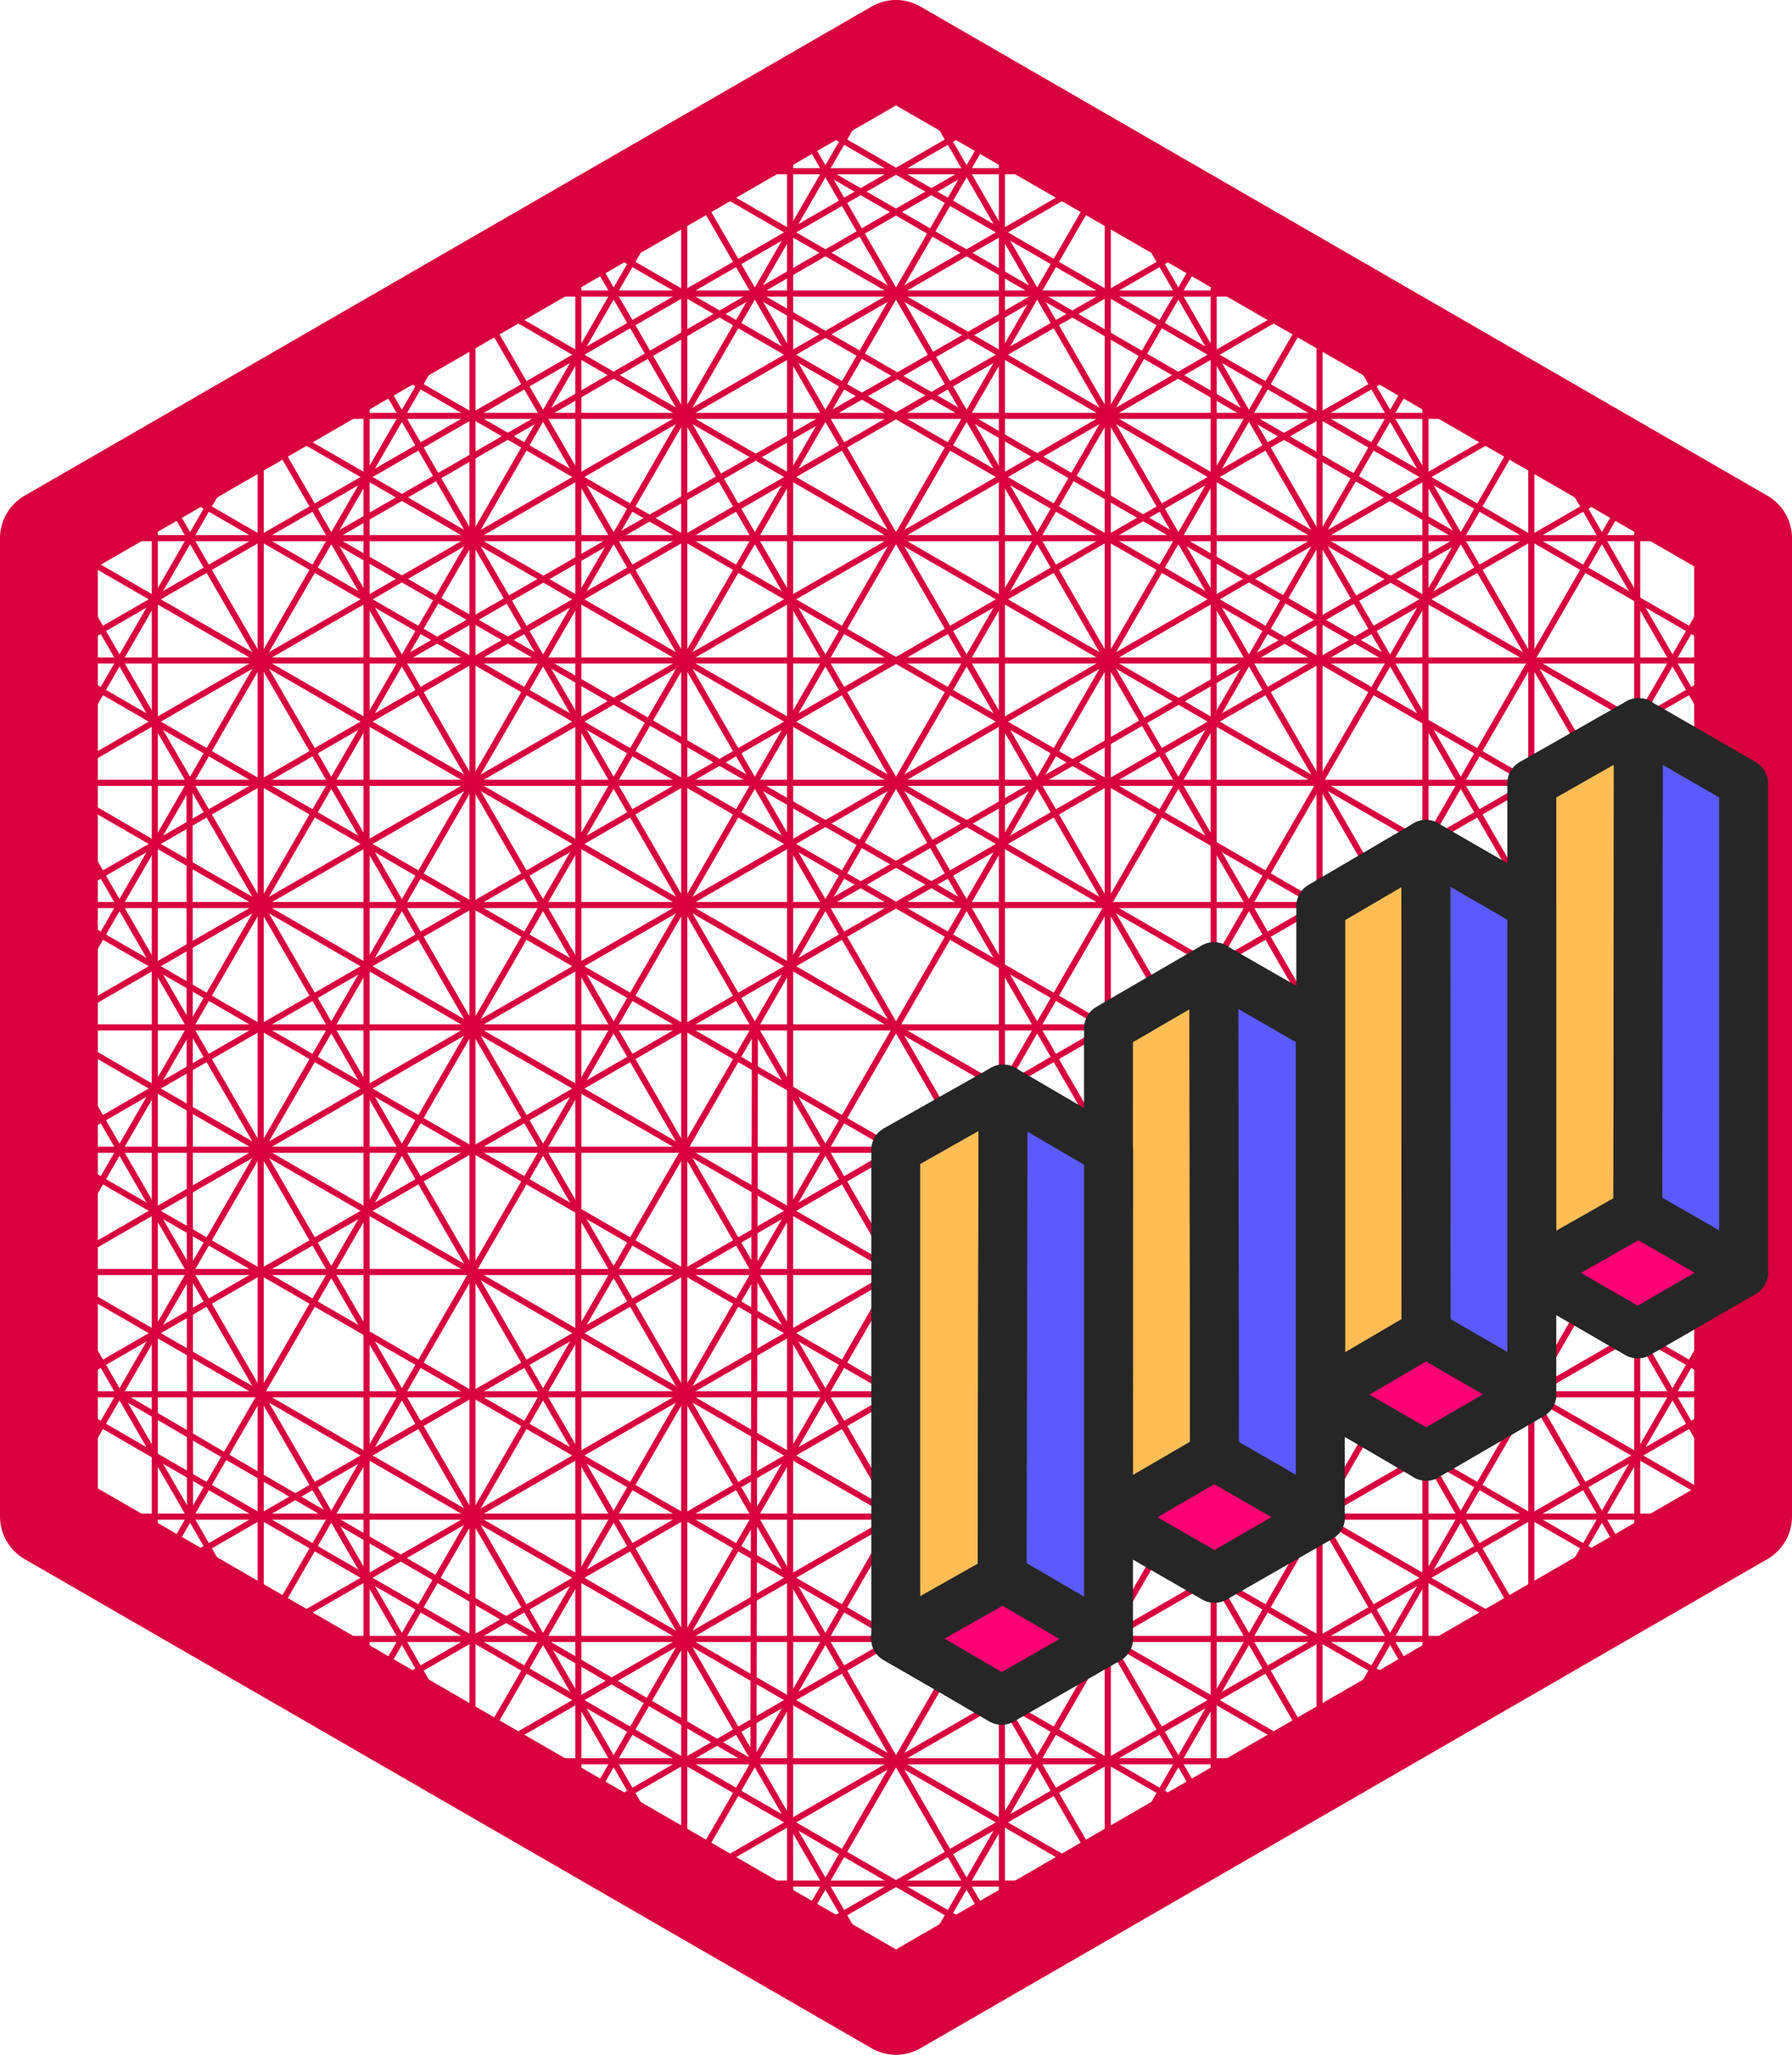 <svg xmlns="http://www.w3.org/2000/svg" viewBox="0 0 73.28 84"><defs><style>.cls-1,.cls-2{fill:none;stroke:#d8003e;}.cls-1,.cls-2,.cls-3,.cls-4,.cls-5{stroke-linecap:round;stroke-linejoin:round;}.cls-1{stroke-width:4px;}.cls-2{stroke-width:0.25px;}.cls-3{fill:#ffbd56;}.cls-3,.cls-4,.cls-5{stroke:#262626;stroke-width:2px;}.cls-4{fill:#5a5aff;}.cls-5{fill:#ff0074;}</style></defs><g id="Layer_5" data-name="Layer 5"><polygon class="cls-1" points="36.64 2 2 22 2 62 36.64 82 71.28 62 71.28 22 36.64 2"/><line class="cls-2" x1="10.66" y1="17" x2="2" y2="32"/><line class="cls-2" x1="2" y1="52" x2="10.66" y2="67"/><line class="cls-2" x1="71.28" y1="52" x2="62.62" y2="67"/><line class="cls-2" x1="27.98" y1="77" x2="45.3" y2="77"/><line class="cls-2" x1="2" y1="22" x2="71.28" y2="22"/><line class="cls-2" x1="2" y1="62" x2="71.28" y2="62"/><line class="cls-2" x1="36.64" y1="2" x2="2" y2="62"/><line class="cls-2" x1="71.28" y1="22" x2="36.64" y2="82"/><line class="cls-2" x1="71.28" y1="62" x2="36.64" y2="2"/><line class="cls-2" x1="36.64" y1="82" x2="2" y2="22"/><line class="cls-2" x1="53.96" y1="12" x2="19.32" y2="72"/><line class="cls-2" x1="19.32" y1="12" x2="53.96" y2="72"/><line class="cls-2" x1="2" y1="42" x2="71.28" y2="42"/><line class="cls-2" x1="19.32" y1="12" x2="53.96" y2="12"/><line class="cls-2" x1="71.28" y1="42" x2="53.96" y2="12"/><line class="cls-2" x1="53.96" y1="72" x2="71.28" y2="42"/><line class="cls-2" x1="19.32" y1="72" x2="53.96" y2="72"/><line class="cls-2" x1="2" y1="42" x2="19.32" y2="72"/><line class="cls-2" x1="19.32" y1="12" x2="2" y2="42"/><line class="cls-2" x1="53.96" y1="12" x2="2" y2="42"/><line class="cls-2" x1="53.96" y1="72" x2="53.96" y2="12"/><line class="cls-2" x1="2" y1="42" x2="53.96" y2="72"/><line class="cls-2" x1="19.32" y1="12" x2="19.32" y2="72"/><line class="cls-2" x1="71.28" y1="42" x2="19.32" y2="72"/><line class="cls-2" x1="19.32" y1="12" x2="71.28" y2="42"/><line class="cls-2" x1="71.28" y1="32" x2="2" y2="32"/><line class="cls-2" x1="71.28" y1="52" x2="2" y2="52"/><line class="cls-2" x1="62.62" y1="17" x2="27.98" y2="77"/><line class="cls-2" x1="45.3" y1="7" x2="10.66" y2="67"/><line class="cls-2" x1="27.98" y1="7" x2="27.98" y2="77"/><line class="cls-2" x1="10.66" y1="17" x2="10.66" y2="67"/><line class="cls-2" x1="62.62" y1="17" x2="10.66" y2="17"/><line class="cls-2" x1="62.62" y1="67" x2="62.62" y2="17"/><line class="cls-2" x1="10.66" y1="67" x2="62.62" y2="67"/><line class="cls-2" x1="10.66" y1="17" x2="71.28" y2="52"/><line class="cls-2" x1="2" y1="32" x2="62.62" y2="67"/><line class="cls-2" x1="2" y1="52" x2="45.3" y2="77"/><line class="cls-2" x1="71.28" y1="52" x2="27.98" y2="77"/><line class="cls-2" x1="71.28" y1="32" x2="10.66" y2="67"/><line class="cls-2" x1="62.62" y1="17" x2="2" y2="52"/><line class="cls-2" x1="45.3" y1="7" x2="45.3" y2="77"/><line class="cls-2" x1="27.98" y1="7" x2="45.3" y2="7"/><line class="cls-2" x1="62.62" y1="67" x2="27.98" y2="7"/><line class="cls-2" x1="10.66" y1="17" x2="45.3" y2="77"/><line class="cls-2" x1="71.28" y1="32" x2="62.62" y2="17"/><line class="cls-2" x1="27.98" y1="7" x2="71.28" y2="32"/><line class="cls-2" x1="45.3" y1="7" x2="2" y2="32"/><line class="cls-2" x1="40.97" y1="4.5" x2="2" y2="27"/><line class="cls-2" x1="32.31" y1="4.5" x2="71.28" y2="27"/><line class="cls-2" x1="32.31" y1="79.5" x2="32.31" y2="4.5"/><line class="cls-2" x1="40.97" y1="4.5" x2="40.97" y2="79.5"/><line class="cls-2" x1="71.28" y1="27" x2="2" y2="27"/><line class="cls-2" x1="71.28" y1="37" x2="2" y2="37"/><line class="cls-2" x1="2" y1="47" x2="71.28" y2="47"/><line class="cls-2" x1="71.28" y1="57" x2="2" y2="57"/><line class="cls-2" x1="27.98" y1="77" x2="2" y2="32"/><line class="cls-2" x1="49.63" y1="74.5" x2="14.99" y2="14.5"/><line class="cls-2" x1="40.97" y1="4.5" x2="6.33" y2="64.5"/><line class="cls-2" x1="45.3" y1="7" x2="71.28" y2="52"/><line class="cls-2" x1="23.65" y1="74.5" x2="71.28" y2="47"/><line class="cls-2" x1="6.33" y1="64.5" x2="71.28" y2="27"/><line class="cls-2" x1="71.28" y1="37" x2="14.99" y2="69.5"/><line class="cls-2" x1="14.99" y1="14.5" x2="14.99" y2="69.5"/><line class="cls-2" x1="2" y1="57" x2="66.95" y2="19.5"/><line class="cls-2" x1="66.95" y1="64.5" x2="66.95" y2="19.5"/><line class="cls-2" x1="58.29" y1="69.5" x2="58.29" y2="14.5"/><line class="cls-2" x1="49.63" y1="74.5" x2="49.63" y2="9.5"/><line class="cls-2" x1="2" y1="52" x2="27.98" y2="7"/><line class="cls-2" x1="71.28" y1="57" x2="6.33" y2="19.5"/><line class="cls-2" x1="23.65" y1="74.5" x2="58.29" y2="14.5"/><line class="cls-2" x1="2" y1="47" x2="58.29" y2="14.5"/><line class="cls-2" x1="49.63" y1="9.5" x2="2" y2="37"/><polyline class="cls-2" points="66.95 19.5 49.63 49.5 32.31 79.5"/><line class="cls-2" x1="66.95" y1="64.5" x2="2" y2="27"/><line class="cls-2" x1="2" y1="37" x2="58.29" y2="69.5"/><line class="cls-2" x1="71.28" y1="47" x2="14.99" y2="14.5"/><line class="cls-2" x1="14.99" y1="69.5" x2="49.63" y2="9.5"/><line class="cls-2" x1="49.63" y1="74.5" x2="2" y2="47"/><line class="cls-2" x1="71.28" y1="57" x2="32.31" y2="79.5"/><line class="cls-2" x1="6.33" y1="19.5" x2="6.33" y2="64.5"/><line class="cls-2" x1="40.97" y1="79.5" x2="6.33" y2="19.5"/><line class="cls-2" x1="71.28" y1="37" x2="23.65" y2="9.5"/><line class="cls-2" x1="58.29" y1="69.5" x2="23.65" y2="9.5"/><line class="cls-2" x1="23.65" y1="74.5" x2="23.65" y2="9.5"/><line class="cls-2" x1="66.95" y1="64.5" x2="32.31" y2="4.5"/><line class="cls-2" x1="40.97" y1="79.5" x2="2" y2="57"/><line class="cls-2" x1="71.28" y1="32" x2="45.3" y2="77"/><line class="cls-2" x1="59.74" y1="22.02" x2="33.75" y2="7"/><line class="cls-2" x1="13.55" y1="22" x2="39.53" y2="7"/><line class="cls-2" x1="59.74" y1="22.02" x2="33.75" y2="37"/><line class="cls-2" x1="39.53" y1="37" x2="13.55" y2="22"/><line class="cls-2" x1="42.48" y1="12.04" x2="16.43" y2="27"/><line class="cls-2" x1="56.85" y1="27" x2="30.87" y2="12"/><line class="cls-2" x1="30.81" y1="72.09" x2="30.87" y2="42"/><line class="cls-2" x1="7.75" y1="32.03" x2="7.77" y2="62"/><line class="cls-2" x1="30.81" y1="72.09" x2="4.89" y2="57"/><line class="cls-2" x1="2" y1="22" x2="71.28" y2="62"/></g><g id="C_sq_b" data-name="C sq b"><g id="B4"><polygon id="hB" class="cls-3" points="66.97 54.52 67 29.54 62.64 32.02 62.64 52.02 66.97 54.52"/><polygon id="hC" class="cls-4" points="71.3 32.02 71.3 52.02 66.97 54.52 67 29.54 71.3 32.02"/><polygon id="hD" class="cls-5" points="71.3 52.03 67 49.55 62.64 52.03 66.97 54.53 71.3 52.03"/></g><g id="B3"><polygon id="hB-2" data-name="hB" class="cls-3" points="58.31 34.52 58.32 59.53 54.01 57 54.01 37.04 58.31 34.52"/><polygon id="hC-2" data-name="hC" class="cls-4" points="62.64 37.02 62.64 57.02 58.32 59.53 58.31 34.52 62.64 37.02"/><polygon id="hD-2" data-name="hD" class="cls-5" points="62.64 57 58.31 54.5 54.01 57.02 58.32 59.5 62.64 57"/></g><g id="B2"><polygon id="hB-3" data-name="hB" class="cls-3" points="49.64 39.52 49.67 64.51 45.32 62.02 45.33 42.03 49.64 39.52"/><polygon id="hC-3" data-name="hC" class="cls-4" points="53.99 42.02 53.99 62.04 49.67 64.51 49.64 39.52 53.99 42.02"/><polygon id="hD-3" data-name="hD" class="cls-5" points="54 62.02 49.65 59.52 45.34 62.03 49.66 64.52 54 62.02"/></g><g id="B1"><polygon id="hB-4" data-name="hB" class="cls-3" points="41.02 44.52 40.97 69.48 36.63 67 36.63 47 41.02 44.52"/><polygon id="hC-4" data-name="hC" class="cls-4" points="45.33 47.04 45.33 67 40.97 69.48 41.02 44.52 45.33 47.04"/><polygon id="hD-4" data-name="hD" class="cls-5" points="45.32 67.01 41.01 64.49 36.62 66.97 40.96 69.51 45.32 67.01"/></g></g></svg>